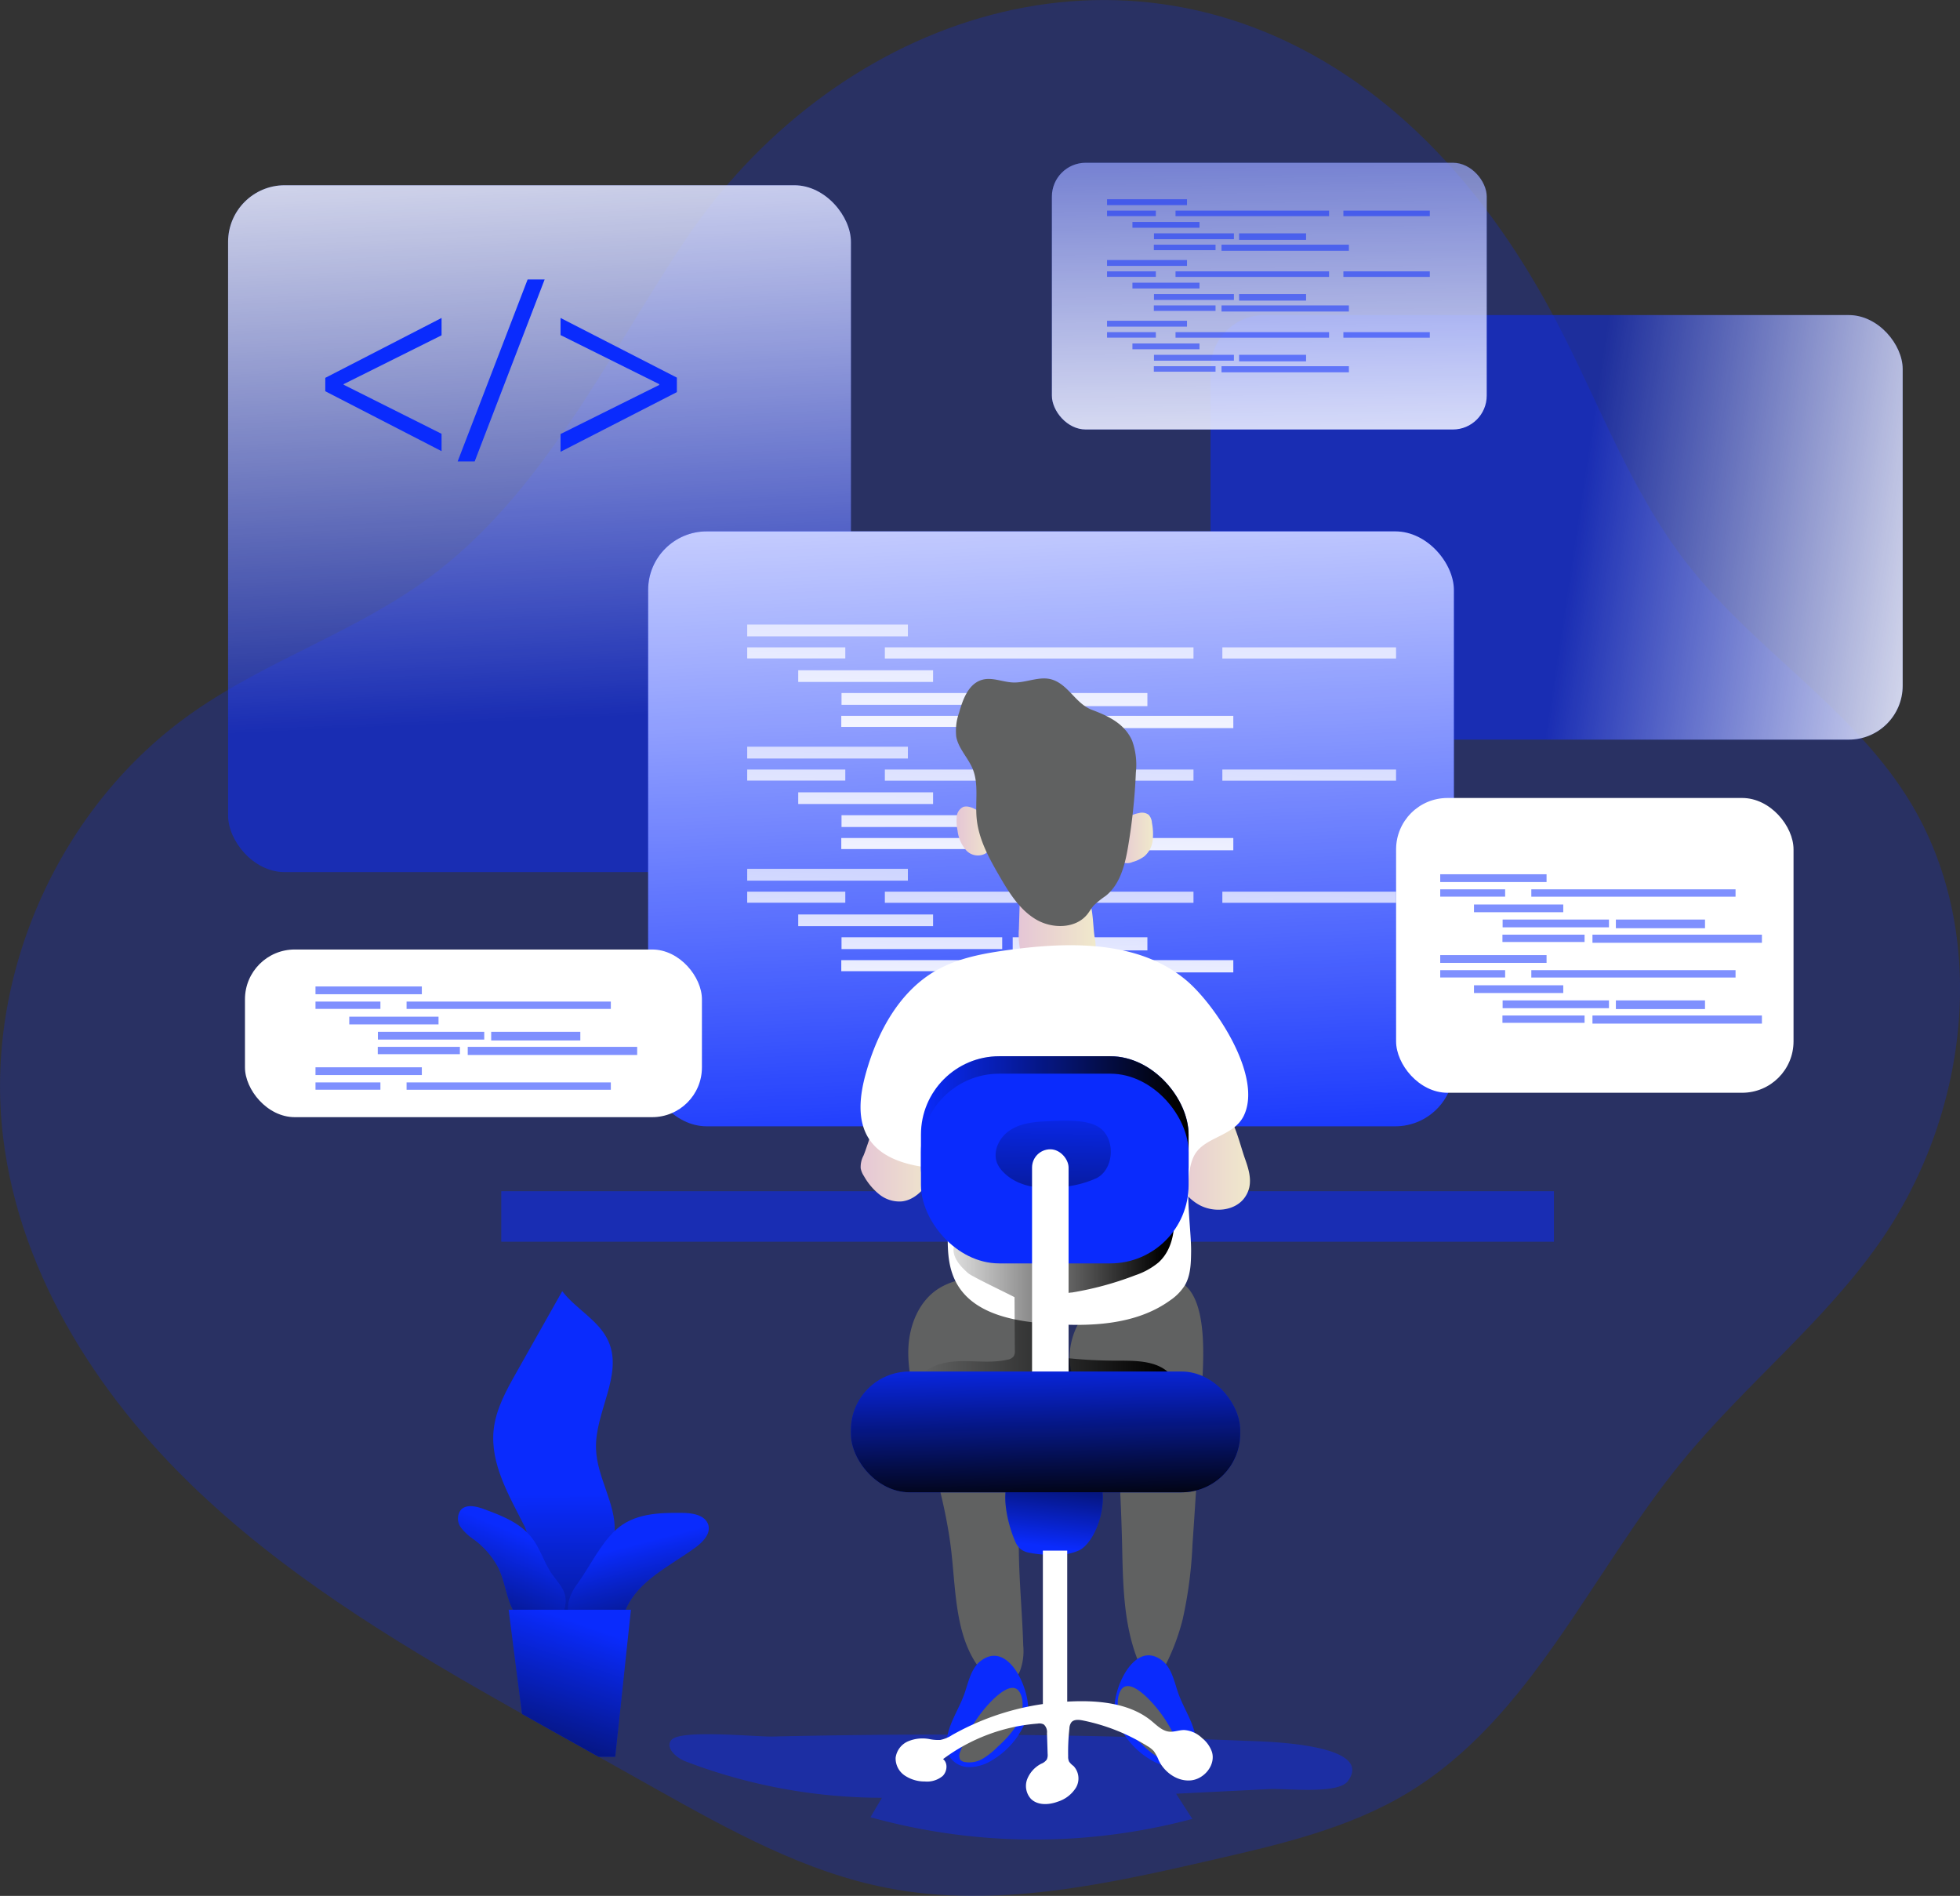 <svg id="Layer_1" data-name="Layer 1" 
  xmlns="http://www.w3.org/2000/svg" 
  xmlns:xlink="http://www.w3.org/1999/xlink" viewBox="0 0 420.22 406.42">
  <rect x="0" y="0" width="420.22" height="406.42" fill="#333333" stroke="none"/>
  <defs>
    <linearGradient id="linear-gradient" x1="200.4" y1="156.09" x2="193.36" y2="0.32" gradientTransform="translate(397.09 230.16) rotate(180)" gradientUnits="userSpaceOnUse">
      <stop offset="0" stop-color="#fff" stop-opacity="0"/>
      <stop offset="0.95" stop-color="#fff"/>
    </linearGradient>
    <linearGradient id="linear-gradient-2" x1="420.79" y1="115.42" x2="518.18" y2="130.09" gradientTransform="translate(833.24 229.58) rotate(180)" xlink:href="#linear-gradient"/>
    <linearGradient id="linear-gradient-3" x1="354" y1="-18.75" x2="355.76" y2="124.99" gradientTransform="translate(710.05 130.47) rotate(180)" xlink:href="#linear-gradient"/>
    <linearGradient id="linear-gradient-4" x1="311.92" y1="260.14" x2="302.53" y2="55.38" gradientTransform="translate(616.43 358.85) rotate(180)" xlink:href="#linear-gradient"/>
    <linearGradient id="linear-gradient-5" x1="261.62" y1="383.07" x2="259.72" y2="281.75" gradientTransform="matrix(1, 0, 0, -1, -82.88, 448.43)" gradientUnits="userSpaceOnUse">
      <stop offset="0" stop-color="#fff" stop-opacity="0"/>
      <stop offset="0.99" stop-color="#fff"/>
    </linearGradient>
    <linearGradient id="linear-gradient-6" x1="255" y1="383.18" x2="253.1" y2="281.87" xlink:href="#linear-gradient-5"/>
    <linearGradient id="linear-gradient-7" x1="307.07" y1="382.22" x2="305.17" y2="280.9" xlink:href="#linear-gradient-5"/>
    <linearGradient id="linear-gradient-8" x1="364.93" y1="381.12" x2="363.04" y2="279.82" xlink:href="#linear-gradient-5"/>
    <linearGradient id="linear-gradient-9" x1="269.97" y1="382.9" x2="268.07" y2="281.59" xlink:href="#linear-gradient-5"/>
    <linearGradient id="linear-gradient-10" x1="282.11" y1="382.69" x2="280.2" y2="281.37" xlink:href="#linear-gradient-5"/>
    <linearGradient id="linear-gradient-11" x1="316" y1="382.05" x2="314.11" y2="280.73" xlink:href="#linear-gradient-5"/>
    <linearGradient id="linear-gradient-12" x1="278.22" y1="382.75" x2="276.32" y2="281.44" xlink:href="#linear-gradient-5"/>
    <linearGradient id="linear-gradient-13" x1="321.5" y1="381.94" x2="319.61" y2="280.63" xlink:href="#linear-gradient-5"/>
    <linearGradient id="linear-gradient-14" x1="261.62" y1="356.88" x2="259.72" y2="255.56" xlink:href="#linear-gradient-5"/>
    <linearGradient id="linear-gradient-15" x1="255" y1="357.01" x2="253.1" y2="255.69" xlink:href="#linear-gradient-5"/>
    <linearGradient id="linear-gradient-16" x1="307.07" y1="356.03" x2="305.17" y2="254.71" xlink:href="#linear-gradient-5"/>
    <linearGradient id="linear-gradient-17" x1="364.93" y1="354.95" x2="363.04" y2="253.63" xlink:href="#linear-gradient-5"/>
    <linearGradient id="linear-gradient-18" x1="269.97" y1="356.73" x2="268.07" y2="255.41" xlink:href="#linear-gradient-5"/>
    <linearGradient id="linear-gradient-19" x1="282.11" y1="356.5" x2="280.2" y2="255.18" xlink:href="#linear-gradient-5"/>
    <linearGradient id="linear-gradient-20" x1="316" y1="355.87" x2="314.11" y2="254.55" xlink:href="#linear-gradient-5"/>
    <linearGradient id="linear-gradient-21" x1="278.22" y1="356.57" x2="276.32" y2="255.26" xlink:href="#linear-gradient-5"/>
    <linearGradient id="linear-gradient-22" x1="321.5" y1="355.77" x2="319.61" y2="254.45" xlink:href="#linear-gradient-5"/>
    <linearGradient id="linear-gradient-23" x1="261.62" y1="330.7" x2="259.72" y2="229.39" xlink:href="#linear-gradient-5"/>
    <linearGradient id="linear-gradient-24" x1="255" y1="330.83" x2="253.1" y2="229.51" xlink:href="#linear-gradient-5"/>
    <linearGradient id="linear-gradient-25" x1="307.07" y1="329.85" x2="305.17" y2="228.54" xlink:href="#linear-gradient-5"/>
    <linearGradient id="linear-gradient-26" x1="364.93" y1="328.77" x2="363.04" y2="227.45" xlink:href="#linear-gradient-5"/>
    <linearGradient id="linear-gradient-27" x1="269.97" y1="330.55" x2="268.07" y2="229.23" xlink:href="#linear-gradient-5"/>
    <linearGradient id="linear-gradient-28" x1="282.11" y1="330.32" x2="280.2" y2="229" xlink:href="#linear-gradient-5"/>
    <linearGradient id="linear-gradient-29" x1="316" y1="329.68" x2="314.11" y2="228.36" xlink:href="#linear-gradient-5"/>
    <linearGradient id="linear-gradient-30" x1="278.22" y1="330.39" x2="276.32" y2="229.07" xlink:href="#linear-gradient-5"/>
    <linearGradient id="linear-gradient-31" x1="321.5" y1="329.58" x2="319.61" y2="228.26" xlink:href="#linear-gradient-5"/>
    <linearGradient id="linear-gradient-32" x1="333.51" y1="249.74" x2="350.87" y2="249.74" gradientUnits="userSpaceOnUse">
      <stop offset="0" stop-color="#e5c6d6"/>
      <stop offset="0.42" stop-color="#ead4d0"/>
      <stop offset="1" stop-color="#f0e9cb"/>
    </linearGradient>
    <linearGradient id="linear-gradient-33" x1="267.38" y1="249.25" x2="284.32" y2="249.25" xlink:href="#linear-gradient-32"/>
    <linearGradient id="linear-gradient-34" x1="322.22" y1="181.36" x2="330.07" y2="181.36" xlink:href="#linear-gradient-32"/>
    <linearGradient id="linear-gradient-35" x1="287.94" y1="179.86" x2="295.96" y2="179.86" xlink:href="#linear-gradient-32"/>
    <linearGradient id="linear-gradient-36" x1="301.28" y1="200.39" x2="317.79" y2="200.39" xlink:href="#linear-gradient-32"/>
    <linearGradient id="linear-gradient-37" x1="280.58" y1="279.54" x2="334.7" y2="279.54" gradientUnits="userSpaceOnUse">
      <stop offset="0" stop-color="#010101" stop-opacity="0"/>
      <stop offset="0.95" stop-color="#010101"/>
    </linearGradient>
    <linearGradient id="linear-gradient-38" x1="197.45" y1="246.75" x2="254.83" y2="246.75" xlink:href="#linear-gradient-37"/>
    <linearGradient id="linear-gradient-39" x1="308.92" y1="236.45" x2="307.82" y2="294.75" xlink:href="#linear-gradient-37"/>
    <linearGradient id="linear-gradient-40" x1="307.68" y1="333.3" x2="310.76" y2="306.9" xlink:href="#linear-gradient-37"/>
    <linearGradient id="linear-gradient-41" x1="306.62" y1="291.13" x2="307.5" y2="326.77" gradientTransform="translate(614.1 617.39) rotate(180)" xlink:href="#linear-gradient-37"/>
    <linearGradient id="linear-gradient-42" x1="201.67" y1="322.04" x2="201.96" y2="395.67" xlink:href="#linear-gradient-37"/>
    <linearGradient id="linear-gradient-43" x1="218.42" y1="332.91" x2="227.8" y2="369" xlink:href="#linear-gradient-37"/>
    <linearGradient id="linear-gradient-44" x1="194.82" y1="330.93" x2="178.98" y2="369.35" xlink:href="#linear-gradient-37"/>
    <linearGradient id="linear-gradient-45" x1="207.73" y1="349.86" x2="189.25" y2="403.54" xlink:href="#linear-gradient-37"/>
  </defs>
  <title>code 2</title>
  <path d="M485.93,268c-12.07,17.31-29,30.63-42.39,47-19.66,24-32.38,55.16-59,71.17-12.59,7.56-27.16,10.94-41.44,14.22-22.95,5.28-46.73,10.56-69.86,6.1-17.73-3.41-33.82-12.35-49.58-21.17l-12.47-7c-2.75-1.56-5.53-3.09-8.31-4.65l-8.1-4.54c-23.78-13.4-47.41-27.38-67.45-45.85C105,302.78,87.25,275.8,83.56,245.67c-4.28-34.82,12.1-71.39,40.92-91.4,15.81-11,34.66-17.12,50.19-28.53,24.51-18,38-46.79,54.83-72.08,31.19-46.89,91.17-69.33,141.68-36,19.63,12.94,34.48,32.16,45.39,53,9.22,17.57,16,36.63,28.26,52.23,14,17.82,34.38,30.16,46.63,49.23C509.81,200.66,505.37,240.14,485.93,268Z" transform="translate(-82.88 -1.75)" fill="#0a2bfd" opacity="0.24" style="isolation:isolate"/>
  <path d="M226.86,374.7c-1.47,1.61.94,3.85,3,4.63a118.11,118.11,0,0,0,42.1,7.8l-2.45,4.17a131.42,131.42,0,0,0,69,.36l-3.48-5.4,20.21-1c3.21-.15,14.47,1.17,16.6-1.68,6.13-8.21-18.82-8.53-21.5-8.64q-39.93-1.67-79.91-1.29-10.9.1-21.8.35C245.19,374.12,229,372.42,226.86,374.7Z" transform="translate(-82.88 -1.75)" fill="#0a2bfd" opacity="0.42" style="isolation:isolate"/>
  <path d="M340.48,300.71q-.81,16-1.93,32.06a91.36,91.36,0,0,1-2.1,16.08,46.85,46.85,0,0,1-3.32,9.11c-.61,1.25-1.48,2.61-2.85,2.75-1.73.18-2.93-1.67-3.55-3.3-3.09-8-3.09-16.76-3.29-25.32q-.17-6.64-.53-13.29c-.29-5.35-.87-11.14-4.49-15.1-1.1-1.2-2.44-2.18-3.52-3.41-4.41-5-3.09-13.43,1.66-18.14,3.69-3.65,14.4-8.47,19.57-5.45C342.27,280.28,340.77,294.94,340.48,300.71Z" transform="translate(-82.88 -1.75)" fill="#606161"/>
  <path d="M309.52,282.4a13.63,13.63,0,0,1,2.07,8.22c-.25,8.69-5.41,16.38-8,24.69-3.88,12.55-1.72,26-1.33,39.17a12.28,12.28,0,0,1-.66,5.36,4.49,4.49,0,0,1-4.21,2.88,5.62,5.62,0,0,1-3.35-2c-6.36-6.8-6.15-17.17-7.2-26.41-1.18-10.29-4.37-20.23-7.09-30.22-1.23-4.51-2.38-9.13-2.09-13.79s2.25-9.45,6.1-12.09C290.75,273.43,304.53,275.25,309.52,282.4Z" transform="translate(-82.88 -1.75)" fill="#606161"/>
  <rect x="131.77" y="41.46" width="133.54" height="147.24" rx="12.14" transform="translate(314.21 228.41) rotate(-180)" fill="#0a2bfd" opacity="0.52"/>
  <rect x="131.77" y="41.46" width="133.54" height="147.24" rx="12.14" transform="translate(314.21 228.41) rotate(-180)" fill="url(#linear-gradient)"/>
  <rect x="342.42" y="69.28" width="148.4" height="91.01" rx="11.56" transform="translate(750.35 227.83) rotate(-180)" fill="#0a2bfd" opacity="0.52"/>
  <rect x="342.42" y="69.28" width="148.4" height="91.01" rx="11.56" transform="translate(750.35 227.83) rotate(-180)" fill="url(#linear-gradient-2)"/>
  <rect x="308.41" y="36.65" width="93.23" height="57.18" rx="7.26" transform="translate(627.16 128.72) rotate(-180)" fill="#0a2bfd" opacity="0.52"/>
  <rect x="308.41" y="36.65" width="93.23" height="57.18" rx="7.26" transform="translate(627.16 128.72) rotate(-180)" fill="url(#linear-gradient-3)"/>
  <rect x="190.34" y="257.1" width="225.69" height="10.82" transform="translate(523.5 523.28) rotate(-180)" fill="#0a2bfd" opacity="0.52"/>
  <rect x="221.84" y="115.66" width="172.75" height="127.53" rx="12.56" transform="translate(533.55 357.1) rotate(-180)" fill="#0a2bfd"/>
  <rect x="221.84" y="115.66" width="172.75" height="127.53" rx="12.56" transform="translate(533.55 357.1) rotate(-180)" fill="url(#linear-gradient-4)"/>
  <rect x="160.2" y="133.88" width="34.45" height="2.53" fill="url(#linear-gradient-5)"/>
  <rect x="160.2" y="138.77" width="21.03" height="2.37" fill="url(#linear-gradient-6)"/>
  <rect x="189.71" y="138.77" width="66.17" height="2.39" fill="url(#linear-gradient-7)"/>
  <rect x="262.07" y="138.77" width="37.24" height="2.39" fill="url(#linear-gradient-8)"/>
  <rect x="171.14" y="143.68" width="28.91" height="2.5" fill="url(#linear-gradient-9)"/>
  <rect x="180.42" y="148.56" width="34.45" height="2.53" fill="url(#linear-gradient-10)"/>
  <rect x="217.12" y="148.56" width="28.88" height="2.81" fill="url(#linear-gradient-11)"/>
  <rect x="180.37" y="153.45" width="26.6" height="2.37" fill="url(#linear-gradient-12)"/>
  <rect x="209.52" y="153.45" width="54.9" height="2.63" fill="url(#linear-gradient-13)"/>
  <rect x="160.2" y="160.07" width="34.45" height="2.53" fill="url(#linear-gradient-14)"/>
  <rect x="160.2" y="164.96" width="21.03" height="2.37" fill="url(#linear-gradient-15)"/>
  <rect x="189.71" y="164.96" width="66.17" height="2.39" fill="url(#linear-gradient-16)"/>
  <rect x="262.07" y="164.96" width="37.24" height="2.39" fill="url(#linear-gradient-17)"/>
  <rect x="171.14" y="169.85" width="28.91" height="2.5" fill="url(#linear-gradient-18)"/>
  <rect x="180.42" y="174.75" width="34.45" height="2.53" fill="url(#linear-gradient-19)"/>
  <rect x="217.12" y="174.75" width="28.88" height="2.81" fill="url(#linear-gradient-20)"/>
  <rect x="180.37" y="179.64" width="26.6" height="2.37" fill="url(#linear-gradient-21)"/>
  <rect x="209.52" y="179.64" width="54.9" height="2.63" fill="url(#linear-gradient-22)"/>
  <rect x="160.2" y="186.25" width="34.45" height="2.53" fill="url(#linear-gradient-23)"/>
  <rect x="160.2" y="191.14" width="21.03" height="2.37" fill="url(#linear-gradient-24)"/>
  <rect x="189.71" y="191.14" width="66.17" height="2.39" fill="url(#linear-gradient-25)"/>
  <rect x="262.07" y="191.14" width="37.24" height="2.39" fill="url(#linear-gradient-26)"/>
  <rect x="171.14" y="196.03" width="28.91" height="2.5" fill="url(#linear-gradient-27)"/>
  <rect x="180.42" y="200.92" width="34.45" height="2.53" fill="url(#linear-gradient-28)"/>
  <rect x="217.12" y="200.92" width="28.88" height="2.81" fill="url(#linear-gradient-29)"/>
  <rect x="180.37" y="205.82" width="26.6" height="2.37" fill="url(#linear-gradient-30)"/>
  <rect x="209.52" y="205.82" width="54.9" height="2.63" fill="url(#linear-gradient-31)"/>
  <g opacity="0.52">
    <rect x="237.35" y="42.71" width="17.14" height="1.26" fill="#0a2bfd"/>
    <rect x="237.35" y="45.15" width="10.46" height="1.18" fill="#0a2bfd"/>
    <rect x="252.03" y="45.15" width="32.92" height="1.19" fill="#0a2bfd"/>
    <rect x="288.02" y="45.15" width="18.53" height="1.19" fill="#0a2bfd"/>
    <rect x="242.79" y="47.58" width="14.38" height="1.24" fill="#0a2bfd"/>
    <rect x="247.41" y="50.02" width="17.14" height="1.26" fill="#0a2bfd"/>
    <rect x="265.66" y="50.02" width="14.36" height="1.4" fill="#0a2bfd"/>
    <rect x="247.38" y="52.45" width="13.23" height="1.18" fill="#0a2bfd"/>
    <rect x="261.89" y="52.45" width="27.31" height="1.31" fill="#0a2bfd"/>
    <rect x="237.35" y="55.74" width="17.14" height="1.26" fill="#0a2bfd"/>
    <rect x="237.35" y="58.17" width="10.46" height="1.18" fill="#0a2bfd"/>
    <rect x="252.03" y="58.17" width="32.92" height="1.19" fill="#0a2bfd"/>
    <rect x="288.02" y="58.17" width="18.53" height="1.19" fill="#0a2bfd"/>
    <rect x="242.79" y="60.6" width="14.38" height="1.24" fill="#0a2bfd"/>
    <rect x="247.41" y="63.04" width="17.14" height="1.26" fill="#0a2bfd"/>
    <rect x="265.66" y="63.04" width="14.36" height="1.4" fill="#0a2bfd"/>
    <rect x="247.38" y="65.47" width="13.23" height="1.18" fill="#0a2bfd"/>
    <rect x="261.89" y="65.47" width="27.31" height="1.31" fill="#0a2bfd"/>
    <rect x="237.35" y="68.76" width="17.14" height="1.26" fill="#0a2bfd"/>
    <rect x="237.35" y="71.2" width="10.46" height="1.18" fill="#0a2bfd"/>
    <rect x="252.03" y="71.2" width="32.92" height="1.19" fill="#0a2bfd"/>
    <rect x="288.02" y="71.2" width="18.53" height="1.19" fill="#0a2bfd"/>
    <rect x="242.79" y="73.63" width="14.38" height="1.24" fill="#0a2bfd"/>
    <rect x="247.41" y="76.06" width="17.14" height="1.26" fill="#0a2bfd"/>
    <rect x="265.66" y="76.06" width="14.36" height="1.4" fill="#0a2bfd"/>
    <rect x="247.38" y="78.5" width="13.23" height="1.18" fill="#0a2bfd"/>
    <rect x="261.89" y="78.5" width="27.31" height="1.31" fill="#0a2bfd"/>
  </g>
  <path d="M349.79,250.1c.71,2,1.38,4.1.94,6.16a6,6,0,0,1-.85,2c-2,3.1-6.74,3.58-10,1.72s-5.1-5.42-6-9a9.67,9.67,0,0,1-.35-3.7c.29-2.17,1.73-4,3.23-5.6,2-2.08,5.67-4.8,8.36-2.3C347.54,241.62,348.72,247.11,349.79,250.1Z" transform="translate(-82.88 -1.75)" fill="url(#linear-gradient-32)"/>
  <path d="M268,249.5a5.14,5.14,0,0,0-.59,2.69,4.69,4.69,0,0,0,.7,1.68,13.49,13.49,0,0,0,3.31,3.93,6.87,6.87,0,0,0,4.81,1.49c2.56-.28,4.59-2.31,5.95-4.5a12.33,12.33,0,0,0,2.13-7.06,9,9,0,0,0-3.68-6.74c-1.93-1.4-5.95-2.67-8.13-1.07S269.09,246.92,268,249.5Z" transform="translate(-82.88 -1.75)" fill="url(#linear-gradient-33)"/>
  <path d="M327.06,176.05a2.42,2.42,0,0,1,2.1.37,2.79,2.79,0,0,1,.69,1.71A12.25,12.25,0,0,1,330,182a5.31,5.31,0,0,1-1.77,3.31,7.66,7.66,0,0,1-2.52,1.22,2.85,2.85,0,0,1-2.16.08,2.49,2.49,0,0,1-1.08-1.85C321.68,180.89,322.89,176.81,327.06,176.05Z" transform="translate(-82.88 -1.75)" fill="url(#linear-gradient-34)"/>
  <path d="M290.65,174.71a2.48,2.48,0,0,0-1.21,0A2.51,2.51,0,0,0,288,177a10.64,10.64,0,0,0,.18,2.81A7.76,7.76,0,0,0,290,184a3.4,3.4,0,0,0,4.15.72C298.4,181.78,294.4,175.53,290.65,174.71Z" transform="translate(-82.88 -1.75)" fill="url(#linear-gradient-35)"/>
  <path d="M317.57,202.66a8.87,8.87,0,0,1,.16,2.76c-.37,2.56-2.92,4.35-5.48,4.67s-5.12-.54-7.51-1.49a6,6,0,0,1-2-1.14,4.45,4.45,0,0,1-1.15-2.21,16.05,16.05,0,0,1-.26-4.38l.16-5.16a6.18,6.18,0,0,1,.58-2.93c1-1.71,3.29-2,5.28-2.13,2.61-.11,6.54,0,8.26,2.38S317.13,199.89,317.57,202.66Z" transform="translate(-82.88 -1.75)" fill="url(#linear-gradient-36)"/>
  <path d="M325.61,160.54a15.29,15.29,0,0,1,.8,6.8,127.36,127.36,0,0,1-1.66,15.83c-.66,3.93-1.7,8.15-4.81,10.63a19.9,19.9,0,0,0-2.51,2c-.54.58-.92,1.3-1.42,1.93-2.53,3.17-7.63,3.17-11.11,1.06s-5.71-5.73-7.75-9.25c-2.25-3.88-4.48-7.94-4.88-12.41-.33-3.54.5-7.27-.85-10.56-1-2.42-3.07-4.36-3.53-6.93a11.67,11.67,0,0,1,.62-5.12c.81-2.91,2.05-6.27,5-7.06,2.15-.58,4.37.52,6.6.59,2.84.1,5.73-1.49,8.43-.59,3.47,1.16,5,5.16,8.46,6.46S324,156.86,325.61,160.54Z" transform="translate(-82.88 -1.75)" fill="#606161"/>
  <path d="M337.09,211.79c-10.14-8.41-24.77-8.2-37.82-6.42-5.39.73-10.88,1.7-15.62,4.38-7.94,4.5-12.64,13.2-15.11,22-1.31,4.67-2,10,.62,14.1,2.75,4.24,8.23,5.7,13.25,6.26a4.43,4.43,0,0,1,2.18.63,3.87,3.87,0,0,1,1.22,2.45c1.4,7.3-1.44,15.5,2.31,21.91,3.63,6.19,11.74,7.82,18.89,8.37,9.25.71,19.28.45,26.79-5a10.87,10.87,0,0,0,3.11-3.19c1.24-2.12,1.31-4.7,1.34-7.15.08-5.34-1.87-16.08.73-20.79,2.18-3.92,8.39-3.94,10.57-8.42C353.68,232.4,343.3,216.93,337.09,211.79Z" transform="translate(-82.88 -1.75)" fill="#fff"/>
  <path d="M300.39,279.84l.07,11.37a2.19,2.19,0,0,1-.24,1.27,2,2,0,0,1-1.34.73c-3.08.72-6.3.31-9.46.32s-6.57.57-8.84,2.78c3.45,2.55,7.9,3.25,12.17,3.75q9.48,1.13,19,1.5a49.21,49.21,0,0,0,12.31-.64,22.83,22.83,0,0,0,9.76-4.55c-2.79-3-7.41-2.94-11.49-2.94a104.74,104.74,0,0,1-11.88-.68,3.25,3.25,0,0,1-2.39-1,3.17,3.17,0,0,1-.38-1.95,39.47,39.47,0,0,1,.95-7.5,4.75,4.75,0,0,1,.95-2.23,5.28,5.28,0,0,1,3.18-1.26,69.35,69.35,0,0,0,13.55-3.7,15.45,15.45,0,0,0,4.95-2.73c3.94-3.58,3.77-9.75,2.86-15a50.31,50.31,0,0,1-23.82,6.78c-5.73.16-18.16-2.3-22.19,3.22-2,2.79.13,5.37,2.34,7.3C291.41,275.5,300.39,279.73,300.39,279.84Z" transform="translate(-82.88 -1.75)" fill="url(#linear-gradient-37)"/>
  <rect x="197.45" y="226.42" width="57.38" height="40.67" rx="16.79" fill="#0a2bfd"/>
  <rect x="197.45" y="226.42" width="57.38" height="40.67" rx="16.79" fill="url(#linear-gradient-38)"/>
  <rect x="197.45" y="230.16" width="57.38" height="40.67" rx="16.79" fill="#0a2bfd"/>
  <path d="M317.85,254.36a21.93,21.93,0,0,1-5.38,1.6c-5,.92-10.84.72-14.44-2.91a6.42,6.42,0,0,1-1.35-1.92c-1-2.43.31-5.36,2.46-6.9s4.88-1.95,7.51-2.08c3.22-.16,9.34-.71,12.15,1.46C322.16,246.21,321.64,252.58,317.85,254.36Z" transform="translate(-82.88 -1.75)" fill="url(#linear-gradient-39)"/>
  <rect x="304.16" y="248.12" width="7.83" height="64.64" rx="3.91" transform="translate(533.26 559.13) rotate(180)" fill="#fff"/>
  <path d="M332.15,357.8c2,1.65,2.5,4.51,3.38,7,1.22,3.4,3.48,6.49,3.78,10.09a5.64,5.64,0,0,1-.51,3.12,5,5,0,0,1-4.34,2.44,9.5,9.5,0,0,1-4.93-1.5,17.29,17.29,0,0,1-6.24-6.41,11,11,0,0,1-1.42-4.22C321.46,363.81,326.14,353,332.15,357.8Z" transform="translate(-82.88 -1.75)" fill="#0a2bfd"/>
  <path d="M335.88,376.88a1.81,1.81,0,0,1,0,1.71,1.55,1.55,0,0,1-.87.47,5.6,5.6,0,0,1-4-.73,16.27,16.27,0,0,1-3.22-2.59,23.43,23.43,0,0,1-3.91-4.42,8,8,0,0,1-1.27-5.65c1.06-5.42,5.84-.56,7.6,1.44A29,29,0,0,1,335.88,376.88Z" transform="translate(-82.88 -1.75)" fill="#606161"/>
  <path d="M293,357.91c-2,1.65-2.5,4.51-3.38,7-1.22,3.4-3.48,6.5-3.78,10.09a5.68,5.68,0,0,0,.51,3.13,5,5,0,0,0,4.34,2.43,9.4,9.4,0,0,0,4.93-1.5,17.21,17.21,0,0,0,6.24-6.41,10.94,10.94,0,0,0,1.42-4.22C303.68,363.92,299,353.07,293,357.91Z" transform="translate(-82.88 -1.75)" fill="#0a2bfd"/>
  <path d="M288.76,377.27a1.84,1.84,0,0,0,0,1.71,1.58,1.58,0,0,0,.88.47,5.71,5.71,0,0,0,4-.73,16.65,16.65,0,0,0,3.21-2.59,23.23,23.23,0,0,0,3.92-4.43,8,8,0,0,0,1.27-5.64c-1.07-5.43-5.84-.57-7.61,1.44A29.12,29.12,0,0,0,288.76,377.27Z" transform="translate(-82.88 -1.75)" fill="#606161"/>
  <path d="M314.43,334a10.54,10.54,0,0,1-5.17,1,22.68,22.68,0,0,1-5.88-.43,4.11,4.11,0,0,1-1.78-.83,4.06,4.06,0,0,1-1-1.42c-1.63-3.6-3.47-11.06-.94-14.09,2.89-3.48,14.36-4.09,18-.44C321.19,321.21,318.63,331.53,314.43,334Z" transform="translate(-82.88 -1.75)" fill="#0a2bfd"/>
  <path d="M314.43,334a10.54,10.54,0,0,1-5.17,1,22.68,22.68,0,0,1-5.88-.43,4.11,4.11,0,0,1-1.78-.83,4.06,4.06,0,0,1-1-1.42c-1.63-3.6-3.47-11.06-.94-14.09,2.89-3.48,14.36-4.09,18-.44C321.19,321.21,318.63,331.53,314.43,334Z" transform="translate(-82.88 -1.75)" fill="url(#linear-gradient-40)"/>
  <rect x="306.48" y="334.14" width="5.22" height="33.68" transform="translate(535.29 700.22) rotate(-180)" fill="#fff"/>
  <path d="M329.72,370.63c1.16.95,2.29,2.14,3.78,2.32,1.08.12,2.16-.34,3.26-.34a6.12,6.12,0,0,1,3.85,1.73,6.51,6.51,0,0,1,2.12,3c.81,2.76-1.65,5.78-4.52,6.06s-5.63-1.68-6.89-4.26a9.4,9.4,0,0,0-1.06-2,5.81,5.81,0,0,0-1.43-1.12A41.88,41.88,0,0,0,315,370.55c-.85-.17-1.89-.25-2.43.42a2.36,2.36,0,0,0-.41,1.3,45.72,45.72,0,0,0-.27,6,2.27,2.27,0,0,0,.21,1.12,4,4,0,0,0,.94.93,3.9,3.9,0,0,1,.52,4.65,7.12,7.12,0,0,1-3.91,3c-1.92.71-4.34.83-5.77-.64a4.11,4.11,0,0,1-.75-4.24,6.35,6.35,0,0,1,3-3.26,2.6,2.6,0,0,0,1.18-.9,2.32,2.32,0,0,0,.18-1.2l-.14-4.46a2.15,2.15,0,0,0-.68-1.85,2,2,0,0,0-1.3-.19,39,39,0,0,0-20.3,7.61c1.08.84.89,2.66-.08,3.62a5.26,5.26,0,0,1-3.82,1.18,7.65,7.65,0,0,1-4.27-1.25,4.42,4.42,0,0,1-2-3.84,4.47,4.47,0,0,1,2.67-3.52,8,8,0,0,1,4.53-.49,9.23,9.23,0,0,0,2.39.19,7.23,7.23,0,0,0,2.52-1.05,55.86,55.86,0,0,1,22.53-7C316.18,366.09,324.35,366.23,329.72,370.63Z" transform="translate(-82.88 -1.75)" fill="#fff"/>
  <rect x="382.19" y="172.81" width="85.21" height="63.19" rx="11.02" transform="translate(766.72 407.06) rotate(-180)" fill="#fff"/>
  <rect x="135.41" y="205.3" width="97.97" height="35.94" rx="10.67" transform="translate(285.9 444.78) rotate(-180)" fill="#fff"/>
  <path d="M152.62,82.75l24.93-12.84v3.72l-21,10.47v.12l21,10.52v3.72L152.62,85.62Z" transform="translate(-82.88 -1.75)" fill="#0a2bfd"/>
  <path d="M181,100.66l15-39h3.65l-15,39Z" transform="translate(-82.88 -1.75)" fill="#0a2bfd"/>
  <path d="M228,85.81,203.06,98.6V94.79l21.16-10.52V84.1L203.06,73.58V69.91L228,82.7Z" transform="translate(-82.88 -1.75)" fill="#0a2bfd"/>
  <rect x="265.32" y="295.75" width="83.47" height="25.89" rx="12.55" transform="translate(531.22 615.65) rotate(-180)" fill="#0a2bfd"/>
  <rect x="265.32" y="295.75" width="83.47" height="25.89" rx="12.55" transform="translate(531.22 615.65) rotate(-180)" fill="url(#linear-gradient-41)"/>
  <g opacity="0.52">
    <rect x="308.78" y="187.41" width="22.8" height="1.67" fill="#0a2bfd"/>
    <rect x="308.78" y="190.64" width="13.92" height="1.57" fill="#0a2bfd"/>
    <rect x="328.31" y="190.64" width="43.79" height="1.58" fill="#0a2bfd"/>
    <rect x="316.02" y="193.89" width="19.14" height="1.66" fill="#0a2bfd"/>
    <rect x="322.16" y="197.12" width="22.8" height="1.67" fill="#0a2bfd"/>
    <rect x="346.44" y="197.12" width="19.11" height="1.86" fill="#0a2bfd"/>
    <rect x="322.12" y="200.36" width="17.61" height="1.57" fill="#0a2bfd"/>
    <rect x="341.42" y="200.36" width="36.33" height="1.74" fill="#0a2bfd"/>
    <rect x="308.78" y="204.74" width="22.8" height="1.67" fill="#0a2bfd"/>
    <rect x="308.78" y="207.97" width="13.92" height="1.57" fill="#0a2bfd"/>
    <rect x="328.31" y="207.97" width="43.79" height="1.58" fill="#0a2bfd"/>
    <rect x="316.02" y="211.21" width="19.14" height="1.66" fill="#0a2bfd"/>
    <rect x="322.16" y="214.45" width="22.8" height="1.67" fill="#0a2bfd"/>
    <rect x="346.44" y="214.45" width="19.11" height="1.86" fill="#0a2bfd"/>
    <rect x="322.12" y="217.69" width="17.61" height="1.57" fill="#0a2bfd"/>
    <rect x="341.42" y="217.69" width="36.33" height="1.74" fill="#0a2bfd"/>
  </g>
  <g opacity="0.52">
    <rect x="67.64" y="211.46" width="22.8" height="1.67" fill="#0a2bfd"/>
    <rect x="67.64" y="214.7" width="13.92" height="1.57" fill="#0a2bfd"/>
    <rect x="87.17" y="214.7" width="43.79" height="1.58" fill="#0a2bfd"/>
    <rect x="74.88" y="217.94" width="19.14" height="1.66" fill="#0a2bfd"/>
    <rect x="81.02" y="221.18" width="22.8" height="1.67" fill="#0a2bfd"/>
    <rect x="105.31" y="221.18" width="19.11" height="1.86" fill="#0a2bfd"/>
    <rect x="80.99" y="224.41" width="17.61" height="1.57" fill="#0a2bfd"/>
    <rect x="100.28" y="224.41" width="36.33" height="1.74" fill="#0a2bfd"/>
    <rect x="67.64" y="228.79" width="22.8" height="1.67" fill="#0a2bfd"/>
    <rect x="67.64" y="232.03" width="13.92" height="1.57" fill="#0a2bfd"/>
    <rect x="87.17" y="232.03" width="43.79" height="1.58" fill="#0a2bfd"/>
  </g>
  <path d="M195.3,328.85c-3.31-6.54-7.36-13.33-6.58-20.62.47-4.41,2.7-8.41,4.88-12.28l9.82-17.41c3,3.9,7.94,6.27,9.92,10.77,3.18,7.23-3,15.23-2.67,23.12.22,6.07,4.25,11.6,4,17.67-.16,4.41-7.14,18.86-12.79,18.31C198.89,348.12,197.18,332.55,195.3,328.85Z" transform="translate(-82.88 -1.75)" fill="#0a2bfd"/>
  <path d="M195.3,328.85c-3.31-6.54-7.36-13.33-6.58-20.62.47-4.41,2.7-8.41,4.88-12.28l9.82-17.41c3,3.9,7.94,6.27,9.92,10.77,3.18,7.23-3,15.23-2.67,23.12.22,6.07,4.25,11.6,4,17.67-.16,4.41-7.14,18.86-12.79,18.31C198.89,348.12,197.18,332.55,195.3,328.85Z" transform="translate(-82.88 -1.75)" fill="url(#linear-gradient-42)"/>
  <path d="M229.11,326.06c2.23,0,5,.45,5.64,2.6.52,1.88-1.13,3.61-2.7,4.77-5.47,4-12.32,7.07-15,13.3-4.45,10.34-17.05,3.71-10.53-5.24,2.7-3.7,5-8.67,8.36-11.76C218.74,326.16,224.14,326,229.11,326.06Z" transform="translate(-82.88 -1.75)" fill="#0a2bfd"/>
  <path d="M229.11,326.06c2.23,0,5,.45,5.64,2.6.52,1.88-1.13,3.61-2.7,4.77-5.47,4-12.32,7.07-15,13.3-4.45,10.34-17.05,3.71-10.53-5.24,2.7-3.7,5-8.67,8.36-11.76C218.74,326.16,224.14,326,229.11,326.06Z" transform="translate(-82.88 -1.75)" fill="url(#linear-gradient-43)"/>
  <path d="M196.44,330.84c-2.51-2.86-6.24-4.27-9.8-5.59-1.69-.62-3.86-1.13-5,.23a3.14,3.14,0,0,0,0,3.63,11.34,11.34,0,0,0,2.83,2.65,17.86,17.86,0,0,1,5.25,6.09c1.27,2.59,1.61,5.54,2.74,8.2s3.49,5.17,6.37,5.05a5.74,5.74,0,0,0,4.92-4.05c1.12-3.45-.37-5-2.22-7.44C199.48,336.9,198.73,333.43,196.44,330.84Z" transform="translate(-82.88 -1.75)" fill="#0a2bfd"/>
  <path d="M196.44,330.84c-2.51-2.86-6.24-4.27-9.8-5.59-1.69-.62-3.86-1.13-5,.23a3.14,3.14,0,0,0,0,3.63,11.34,11.34,0,0,0,2.83,2.65,17.86,17.86,0,0,1,5.25,6.09c1.27,2.59,1.61,5.54,2.74,8.2s3.49,5.17,6.37,5.05a5.74,5.74,0,0,0,4.92-4.05c1.12-3.45-.37-5-2.22-7.44C199.48,336.9,198.73,333.43,196.44,330.84Z" transform="translate(-82.88 -1.75)" fill="url(#linear-gradient-44)"/>
  <path d="M218.15,346.82l-3.37,31.53h-3.57c-2.75-1.56-5.53-3.09-8.31-4.65l-8.1-4.54-2.87-22.34Z" transform="translate(-82.88 -1.75)" fill="#0a2bfd"/>
  <path d="M218.15,346.82l-3.37,31.53h-3.57c-2.75-1.56-5.53-3.09-8.31-4.65l-8.1-4.54-2.87-22.34Z" transform="translate(-82.88 -1.75)" fill="url(#linear-gradient-45)"/>
</svg>